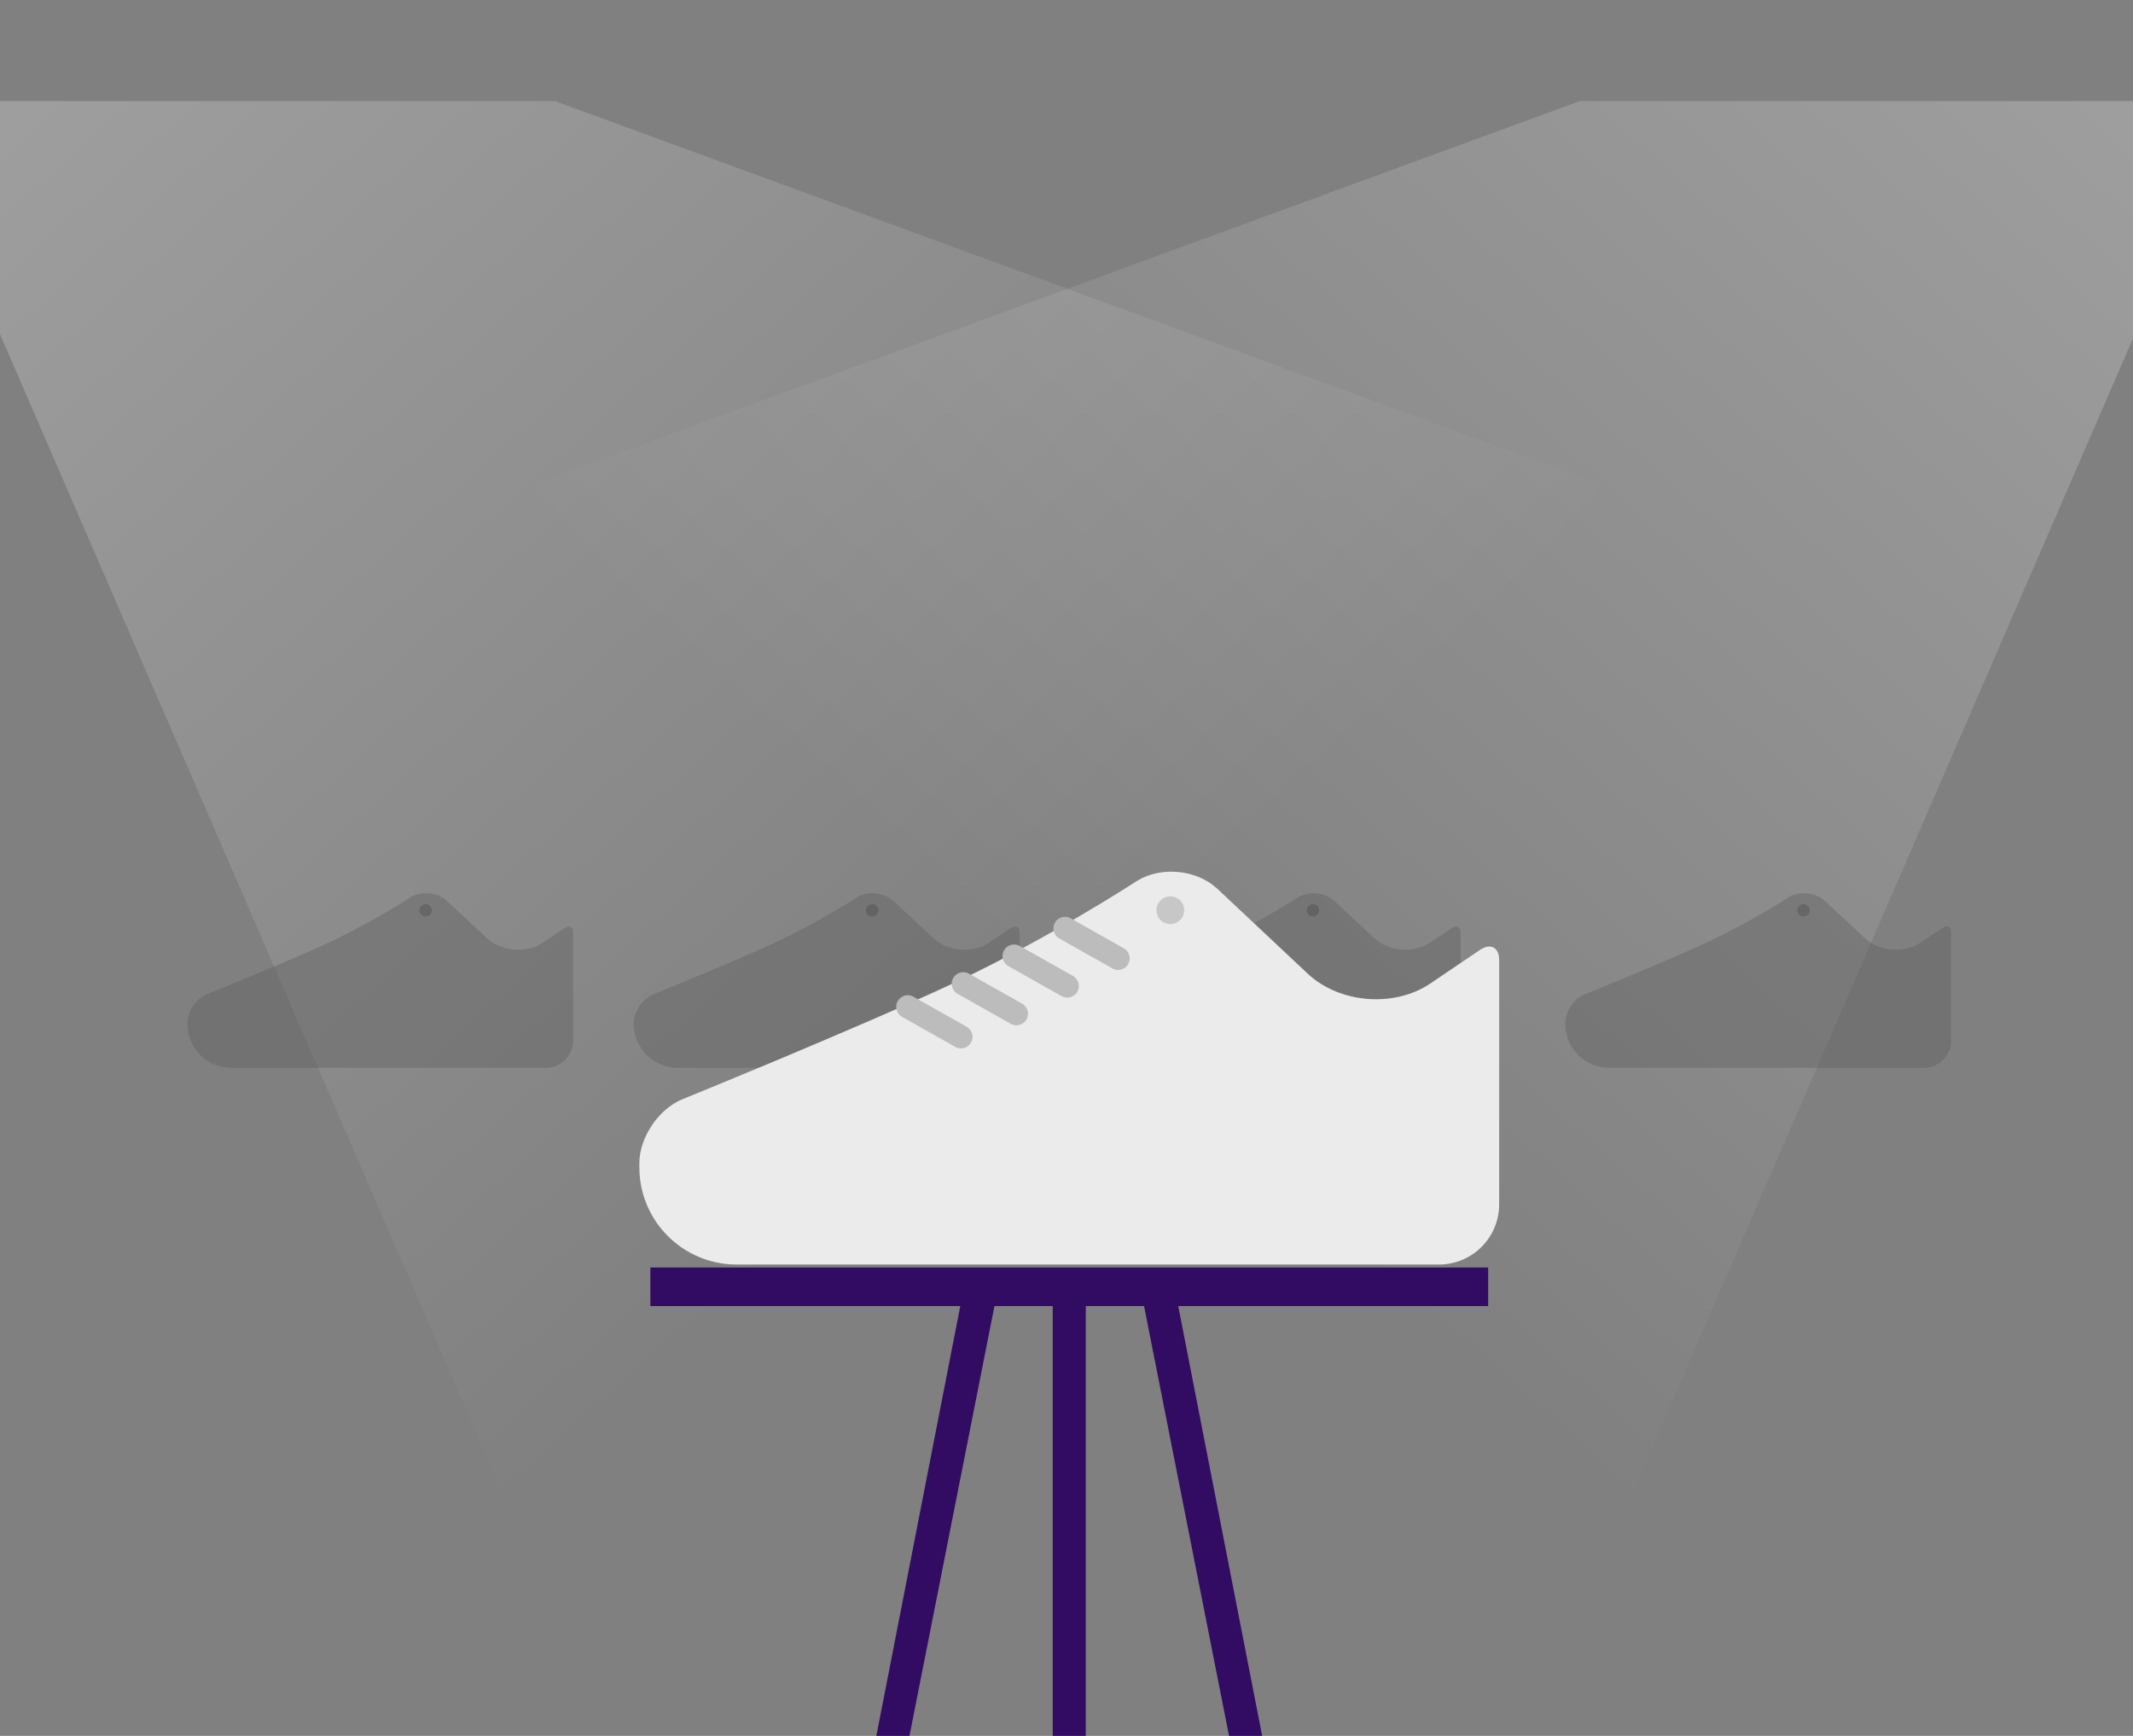 <?xml version="1.0" encoding="UTF-8"?>
<svg width="387px" height="315px" viewBox="0 0 387 315" version="1.1" xmlns="http://www.w3.org/2000/svg" xmlns:xlink="http://www.w3.org/1999/xlink">
    <rect x="0" y="0" width="387" height="315" fill="#808080" stroke="none"/>
    <!-- Generator: Sketch 42 (36781) - http://www.bohemiancoding.com/sketch -->
    <title>features-entertain</title>
    <desc>Created with Sketch.</desc>
    <defs>
        <linearGradient x1="-7.819%" y1="2.111%" x2="60.437%" y2="69.807%" id="linearGradient-1">
            <stop stop-color="#FFFFFF" stop-opacity="0.26" offset="1.313%"></stop>
            <stop stop-color="#FFFFFF" stop-opacity="0" offset="100%"></stop>
        </linearGradient>
        <path d="M0,23.638 C0,21.548 1.568,19.219 3.502,18.433 C3.502,18.433 17.86,12.656 25.591,9.063 C33.322,5.47 40.501,0.833 40.501,0.833 C42.451,-0.376 45.395,-0.088 47.079,1.479 L54.385,8.277 C56.981,10.693 61.481,11.047 64.431,9.072 L68.436,6.39 C69.3,5.811 70,6.191 70,7.242 L70,26.854 C70,29.564 67.809,31.761 65.078,31.761 L7.945,31.761 C3.557,31.761 0,28.205 0,23.819 L0,23.638 Z" id="path-2"></path>
        <path d="M0,23.638 C0,21.548 1.568,19.219 3.502,18.433 C3.502,18.433 17.86,12.656 25.591,9.063 C33.322,5.47 40.501,0.833 40.501,0.833 C42.451,-0.376 45.395,-0.088 47.079,1.479 L54.385,8.277 C56.981,10.693 61.481,11.047 64.431,9.072 L68.436,6.39 C69.3,5.811 70,6.191 70,7.242 L70,26.854 C70,29.564 67.809,31.761 65.078,31.761 L7.945,31.761 C3.557,31.761 0,28.205 0,23.819 L0,23.638 Z" id="path-4"></path>
        <path d="M0,23.638 C0,21.548 1.568,19.219 3.502,18.433 C3.502,18.433 17.86,12.656 25.591,9.063 C33.322,5.47 40.501,0.833 40.501,0.833 C42.451,-0.376 45.395,-0.088 47.079,1.479 L54.385,8.277 C56.981,10.693 61.481,11.047 64.431,9.072 L68.436,6.39 C69.3,5.811 70,6.191 70,7.242 L70,26.854 C70,29.564 67.809,31.761 65.078,31.761 L7.945,31.761 C3.557,31.761 0,28.205 0,23.819 L0,23.638 Z" id="path-6"></path>
        <path d="M0,23.638 C0,21.548 1.568,19.219 3.502,18.433 C3.502,18.433 17.86,12.656 25.591,9.063 C33.322,5.47 40.501,0.833 40.501,0.833 C42.451,-0.376 45.395,-0.088 47.079,1.479 L54.385,8.277 C56.981,10.693 61.481,11.047 64.431,9.072 L68.436,6.39 C69.3,5.811 70,6.191 70,7.242 L70,26.854 C70,29.564 67.809,31.761 65.078,31.761 L7.945,31.761 C3.557,31.761 0,28.205 0,23.819 L0,23.638 Z" id="path-8"></path>
        <path d="M0,53.075 C0,48.434 3.476,43.251 7.778,41.484 C7.778,41.484 39.803,28.477 57.032,20.392 C74.261,12.308 90.297,1.85 90.297,1.85 C94.623,-0.856 101.151,-0.211 104.858,3.271 L121.269,18.688 C127.018,24.088 136.97,24.887 143.5,20.472 L152.515,14.376 C154.44,13.075 156,13.897 156,16.224 L156,60.542 C156,66.573 151.117,71.462 145.077,71.462 L17.649,71.462 C7.902,71.462 0,63.569 0,53.816 L0,53.075 Z" id="path-10"></path>
    </defs>
    <g id="Page-1" stroke="none" stroke-width="1" fill="none" fill-rule="evenodd">
        <g id="features-entertain">
            <polygon id="Rectangle-11" fill="url(#linearGradient-1)" points="100.664 18.336 290.664 87.938 99.69 290.664 -18.336 18.336"></polygon>
            <polygon id="Rectangle-11" fill="url(#linearGradient-1)" transform="translate(251.164, 154.5) scale(-1, 1) translate(-251.164, -154.5) " points="215.664 18.336 405.664 87.938 214.69 290.664 96.664 18.336"></polygon>
            <g id="Group-10" transform="translate(34, 162)" opacity="0.405">
                <g id="BG-trainer" transform="translate(250, 0)">
                    <g id="Rectangle-5">
                        <mask id="mask-3" fill="white">
                            <use xlink:href="#path-2"></use>
                        </mask>
                        <use id="Mask" fill="#5D5D5D" xlink:href="#path-2"></use>
                        <rect fill="#313131" mask="url(#mask-3)" x="67.308" y="5.696" width="3.445" height="11.371" rx="1.722"></rect>
                        <rect fill="#313131" mask="url(#mask-3)" x="0.753" y="28.267" width="69.247" height="3.494"></rect>
                        <rect fill="#313131" mask="url(#mask-3)" transform="translate(30.436, 8.533) rotate(-26) translate(-30.436, -8.533) " x="19.019" y="4.599" width="22.834" height="7.869" rx="3.935"></rect>
                    </g>
                    <ellipse id="Oval-2" fill="#313131" cx="43.227" cy="3.188" rx="1.129" ry="1.116"></ellipse>
                </g>
                <g id="BG-trainer" transform="translate(0, 0)">
                    <g id="Rectangle-5">
                        <mask id="mask-5" fill="white">
                            <use xlink:href="#path-4"></use>
                        </mask>
                        <use id="Mask" fill="#5D5D5D" xlink:href="#path-4"></use>
                        <rect fill="#313131" mask="url(#mask-5)" x="67.308" y="5.696" width="3.445" height="11.371" rx="1.722"></rect>
                        <rect fill="#313131" mask="url(#mask-5)" x="0.753" y="28.267" width="69.247" height="3.494"></rect>
                        <rect fill="#313131" mask="url(#mask-5)" transform="translate(30.436, 8.533) rotate(-26) translate(-30.436, -8.533) " x="19.019" y="4.599" width="22.834" height="7.869" rx="3.935"></rect>
                    </g>
                    <ellipse id="Oval-2" fill="#313131" cx="43.227" cy="3.188" rx="1.129" ry="1.116"></ellipse>
                </g>
                <g id="BG-trainer" transform="translate(161, 0)">
                    <g id="Rectangle-5">
                        <mask id="mask-7" fill="white">
                            <use xlink:href="#path-6"></use>
                        </mask>
                        <use id="Mask" fill="#5D5D5D" xlink:href="#path-6"></use>
                        <rect fill="#313131" mask="url(#mask-7)" x="67.308" y="5.696" width="3.445" height="11.371" rx="1.722"></rect>
                        <rect fill="#313131" mask="url(#mask-7)" x="0.753" y="28.267" width="69.247" height="3.494"></rect>
                        <rect fill="#313131" mask="url(#mask-7)" transform="translate(30.436, 8.533) rotate(-26) translate(-30.436, -8.533) " x="19.019" y="4.599" width="22.834" height="7.869" rx="3.935"></rect>
                    </g>
                    <ellipse id="Oval-2" fill="#313131" cx="43.227" cy="3.188" rx="1.129" ry="1.116"></ellipse>
                </g>
                <g id="BG-trainer" transform="translate(81, 0)">
                    <g id="Rectangle-5">
                        <mask id="mask-9" fill="white">
                            <use xlink:href="#path-8"></use>
                        </mask>
                        <use id="Mask" fill="#5D5D5D" xlink:href="#path-8"></use>
                        <rect fill="#313131" mask="url(#mask-9)" x="67.308" y="5.696" width="3.445" height="11.371" rx="1.722"></rect>
                        <rect fill="#313131" mask="url(#mask-9)" x="0.753" y="28.267" width="69.247" height="3.494"></rect>
                        <rect fill="#313131" mask="url(#mask-9)" transform="translate(30.436, 8.533) rotate(-26) translate(-30.436, -8.533) " x="19.019" y="4.599" width="22.834" height="7.869" rx="3.935"></rect>
                    </g>
                    <ellipse id="Oval-2" fill="#313131" cx="43.227" cy="3.188" rx="1.129" ry="1.116"></ellipse>
                </g>
            </g>
            <g id="Group-3" transform="translate(116, 158)">
                <rect id="Rectangle-10" fill="#320B62" x="2" y="72" width="152" height="7"></rect>
                <polygon id="Rectangle-10" fill="#320B62" points="91 76.105 96.796 74 113 156.999 106.992 156.999"></polygon>
                <polygon id="Rectangle-10" fill="#320B62" transform="translate(54, 115.499) scale(-1, 1) translate(-54, -115.499) " points="43 76.105 48.796 74 65 156.999 58.992 156.999"></polygon>
                <rect id="Rectangle-10" fill="#320B62" x="75" y="75" width="6" height="82"></rect>
                <g id="Group-2">
                    <g id="Rectangle-5">
                        <mask id="mask-11" fill="white">
                            <use xlink:href="#path-10"></use>
                        </mask>
                        <use id="Mask" fill="#EBEBEB" xlink:href="#path-10"></use>
                        <rect fill="#C9C9C9" mask="url(#mask-11)" x="150" y="12.816" width="7.677" height="25.584" rx="3.839"></rect>
                        <rect fill="#C9C9C9" mask="url(#mask-11)" x="1.677" y="63.6" width="154.323" height="7.862"></rect>
                        <rect fill="#D1D1D1" mask="url(#mask-11)" transform="translate(67.829, 19.199) rotate(-26) translate(-67.829, -19.199) " x="42.386" y="10.347" width="50.887" height="17.705" rx="8.853"></rect>
                        <rect fill="#F9F9F9" mask="url(#mask-11)" transform="translate(140.639, 67.608) rotate(-90) translate(-140.639, -67.608) " x="138.515" y="60.532" width="4.247" height="14.151" rx="2.123"></rect>
                        <rect fill="#F9F9F9" mask="url(#mask-11)" transform="translate(123.839, 67.608) rotate(-90) translate(-123.839, -67.608) " x="121.715" y="60.532" width="4.247" height="14.151" rx="2.123"></rect>
                    </g>
                    <ellipse id="Oval-2" fill="#C7C7C7" cx="96.335" cy="7.172" rx="2.516" ry="2.512"></ellipse>
                    <path d="M77.219,10.465 L86.865,15.907" id="Line" stroke="#BCBCBC" stroke-width="4.2" stroke-linecap="round"></path>
                    <path d="M67.994,15.488 L77.639,20.93" id="Line" stroke="#BCBCBC" stroke-width="4.2" stroke-linecap="round"></path>
                    <path d="M58.768,20.512 L68.413,25.953" id="Line" stroke="#BCBCBC" stroke-width="4.2" stroke-linecap="round"></path>
                    <path d="M48.703,24.698 L58.348,30.14" id="Line" stroke="#BCBCBC" stroke-width="4.2" stroke-linecap="round"></path>
                </g>
            </g>
        </g>
    </g>
</svg>